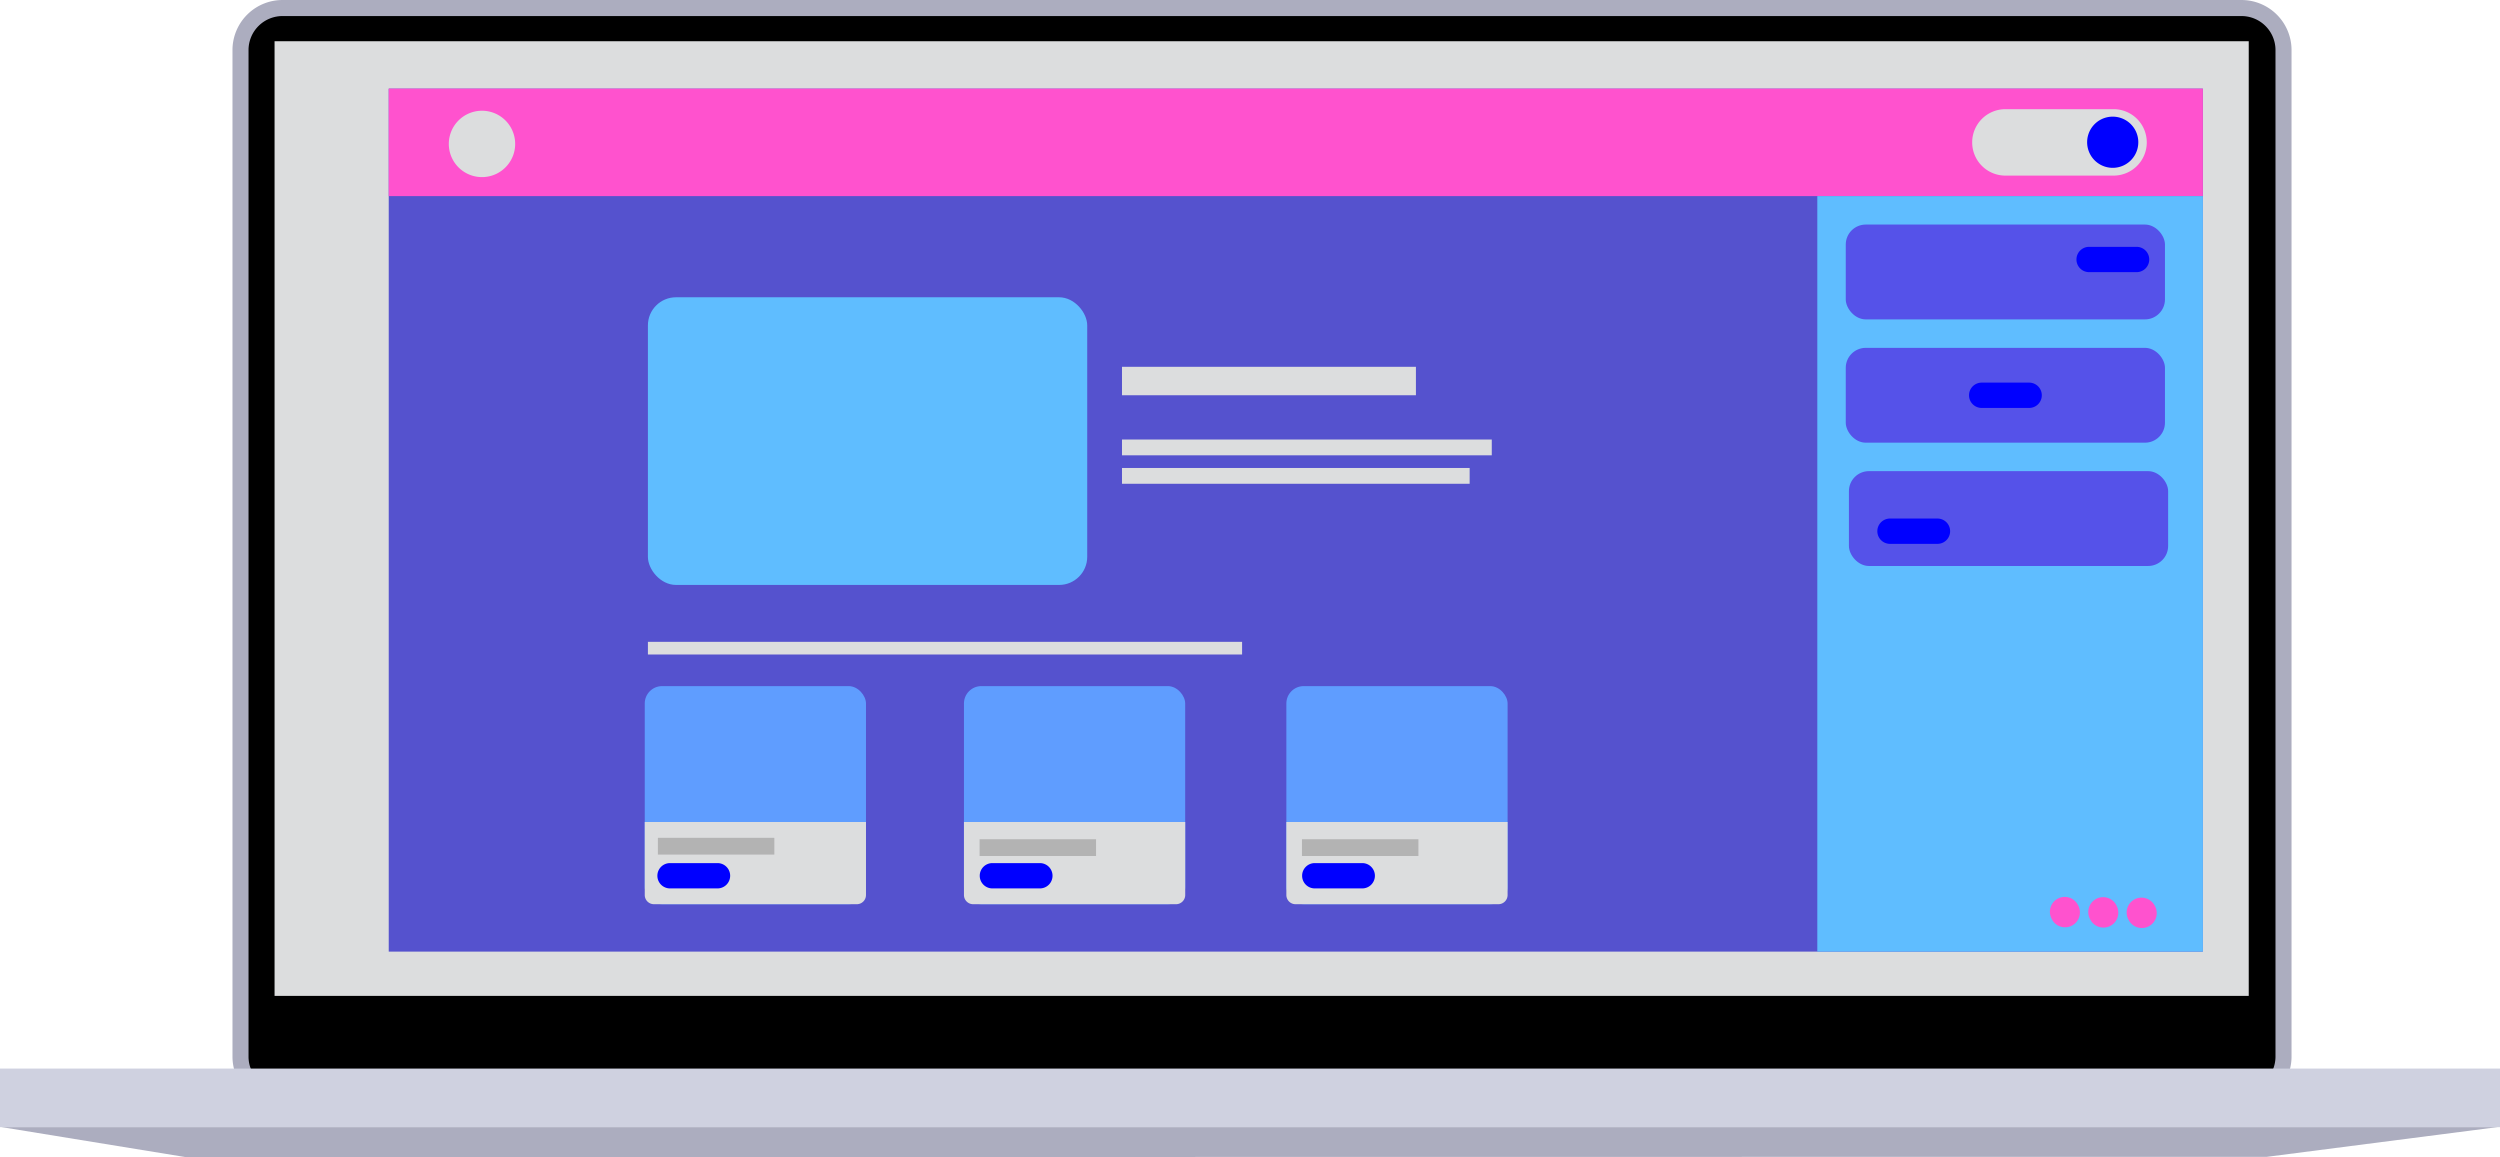 <svg xmlns="http://www.w3.org/2000/svg" viewBox="0 0 790 365.64"><defs><style>.cls-1,.cls-3{fill:#acadbf;}.cls-2{stroke:#acadbf;stroke-width:5.07px;}.cls-2,.cls-3{stroke-miterlimit:10;}.cls-3{stroke:#000;stroke-width:4.99px;}.cls-4{fill:#cfd1e0;}.cls-5{fill:#dcddde;}.cls-6{fill:#5552ce;}.cls-7{fill:#ff52ce;}.cls-8{fill:#5fbdff;}.cls-9{fill:#5f9dff;}.cls-10{fill:#b3b3b3;}.cls-11{fill:blue;}.cls-12{fill:#5552e9;}</style></defs><g id="Layer_2" data-name="Layer 2"><g id="Layer_1-2" data-name="Layer 1"><g id="Layer_1-2-2" data-name="Layer 1-2"><polygon class="cls-1" points="716.33 365.56 58.64 365.64 0.42 356.15 789.32 356.15 716.33 365.56"/><path class="cls-2" d="M89.53,2.54H708.09a13.29,13.29,0,0,1,13.5,13.07V334.09a13.29,13.29,0,0,1-13.5,13.07H89.53A13.29,13.29,0,0,1,76,334.09V15.61A13.29,13.29,0,0,1,89.53,2.54Z"/><rect class="cls-3" x="407.98" y="346.16" height="1"/><rect class="cls-4" y="337.67" width="790" height="18.52"/><rect class="cls-5" x="86.76" y="13.03" width="623.84" height="301.67"/><rect class="cls-6" x="122.84" y="28.01" width="573.27" height="272.7"/><rect class="cls-7" x="122.84" y="28.01" width="573.27" height="33.96"/><rect class="cls-8" x="574.27" y="61.97" width="121.85" height="238.74"/><rect class="cls-8" x="204.74" y="93.94" width="138.82" height="90.9" rx="8.88"/><rect class="cls-5" x="354.55" y="115.91" width="92.88" height="8.99"/><rect class="cls-9" x="203.74" y="216.81" width="69.91" height="68.93" rx="5.49"/><rect class="cls-9" x="304.61" y="216.81" width="69.91" height="68.93" rx="5.49"/><rect class="cls-9" x="406.49" y="216.81" width="69.91" height="68.93" rx="5.49"/><rect class="cls-5" x="354.55" y="138.89" width="116.85" height="4.99"/><rect class="cls-5" x="354.55" y="147.88" width="109.86" height="4.99"/><path class="cls-5" d="M203.74,259.76h69.91v23.06a2.9,2.9,0,0,1-2.9,2.91h-64.1a2.91,2.91,0,0,1-2.91-2.91h0V259.76Z"/><path class="cls-5" d="M304.61,259.76h69.92v23.06a2.91,2.91,0,0,1-2.91,2.91h-64.1a2.91,2.91,0,0,1-2.91-2.91h0V259.76Z"/><path class="cls-5" d="M406.49,259.76H476.4v23.06a2.91,2.91,0,0,1-2.91,2.91h-64.1a2.9,2.9,0,0,1-2.9-2.91h0V259.76Z"/><rect class="cls-10" x="207.89" y="264.75" width="36.8" height="5.3"/><rect class="cls-10" x="309.55" y="265.2" width="36.8" height="5.3"/><rect class="cls-10" x="411.42" y="265.2" width="36.8" height="5.3"/><path class="cls-5" d="M147.62,36.1h0a10.49,10.49,0,0,1,14.07,4.69h0A10.49,10.49,0,0,1,157,54.86h0a10.49,10.49,0,0,1-14.07-4.69h0A10.49,10.49,0,0,1,147.62,36.1Z"/><path class="cls-5" d="M623.21,45h0A10.49,10.49,0,0,1,633.7,34.5h34.19A10.49,10.49,0,0,1,678.38,45h0a10.49,10.49,0,0,1-10.49,10.49H633.7A10.49,10.49,0,0,1,623.21,45Z"/><path class="cls-11" d="M664,37.71h0a8.1,8.1,0,0,1,10.85,3.62h0a8.09,8.09,0,0,1-3.61,10.85h0a8.08,8.08,0,0,1-10.85-3.62h0A8.09,8.09,0,0,1,664,37.71Z"/><path class="cls-11" d="M211.73,272.74h15a4,4,0,0,1,4,4h0a4,4,0,0,1-4,4h-15a4,4,0,0,1-4-4h0A4,4,0,0,1,211.73,272.74Z"/><path class="cls-11" d="M313.6,272.74h15a4,4,0,0,1,4,4h0a4,4,0,0,1-4,4h-15a4,4,0,0,1-4-4h0A4,4,0,0,1,313.6,272.74Z"/><path class="cls-11" d="M415.47,272.74h15a4,4,0,0,1,4,4h0a4,4,0,0,1-4,4h-15a4,4,0,0,1-4-4h0A4,4,0,0,1,415.47,272.74Z"/><rect class="cls-5" x="204.74" y="202.82" width="187.76" height="4"/><rect class="cls-12" x="583.26" y="70.96" width="100.87" height="29.97" rx="6.32"/><rect class="cls-12" x="583.26" y="109.92" width="100.87" height="29.97" rx="6.32"/><rect class="cls-12" x="584.26" y="148.88" width="100.87" height="29.97" rx="6.32"/><path class="cls-11" d="M660.16,78h15a4,4,0,0,1,4,4h0a4,4,0,0,1-4,4h-15a4,4,0,0,1-4-4h0A4,4,0,0,1,660.16,78Z"/><path class="cls-11" d="M626.21,120.91h15a4,4,0,0,1,4,4h0a4,4,0,0,1-4,4h-15a4,4,0,0,1-4-4h0A4,4,0,0,1,626.21,120.91Z"/><path class="cls-11" d="M597.24,163.86h15a4,4,0,0,1,4,4h0a4,4,0,0,1-4,4h-15a4,4,0,0,1-4-4h0A4,4,0,0,1,597.24,163.86Z"/><path class="cls-7" d="M674.62,284.15h0a4.7,4.7,0,0,1,6.3,2.1l.11.21a4.7,4.7,0,0,1-2.1,6.3h0a4.7,4.7,0,0,1-6.3-2.1l-.11-.21A4.7,4.7,0,0,1,674.62,284.15Z"/><path class="cls-7" d="M662.49,284h0a4.7,4.7,0,0,1,6.3,2.1l.1.22a4.7,4.7,0,0,1-2.1,6.3h0a4.68,4.68,0,0,1-6.29-2.1l-.11-.22A4.7,4.7,0,0,1,662.49,284Z"/><path class="cls-7" d="M650.36,283.92h0a4.68,4.68,0,0,1,6.29,2.1l.11.21a4.7,4.7,0,0,1-2.1,6.3h0a4.68,4.68,0,0,1-6.29-2.1l-.11-.21A4.7,4.7,0,0,1,650.36,283.92Z"/></g></g></g></svg>